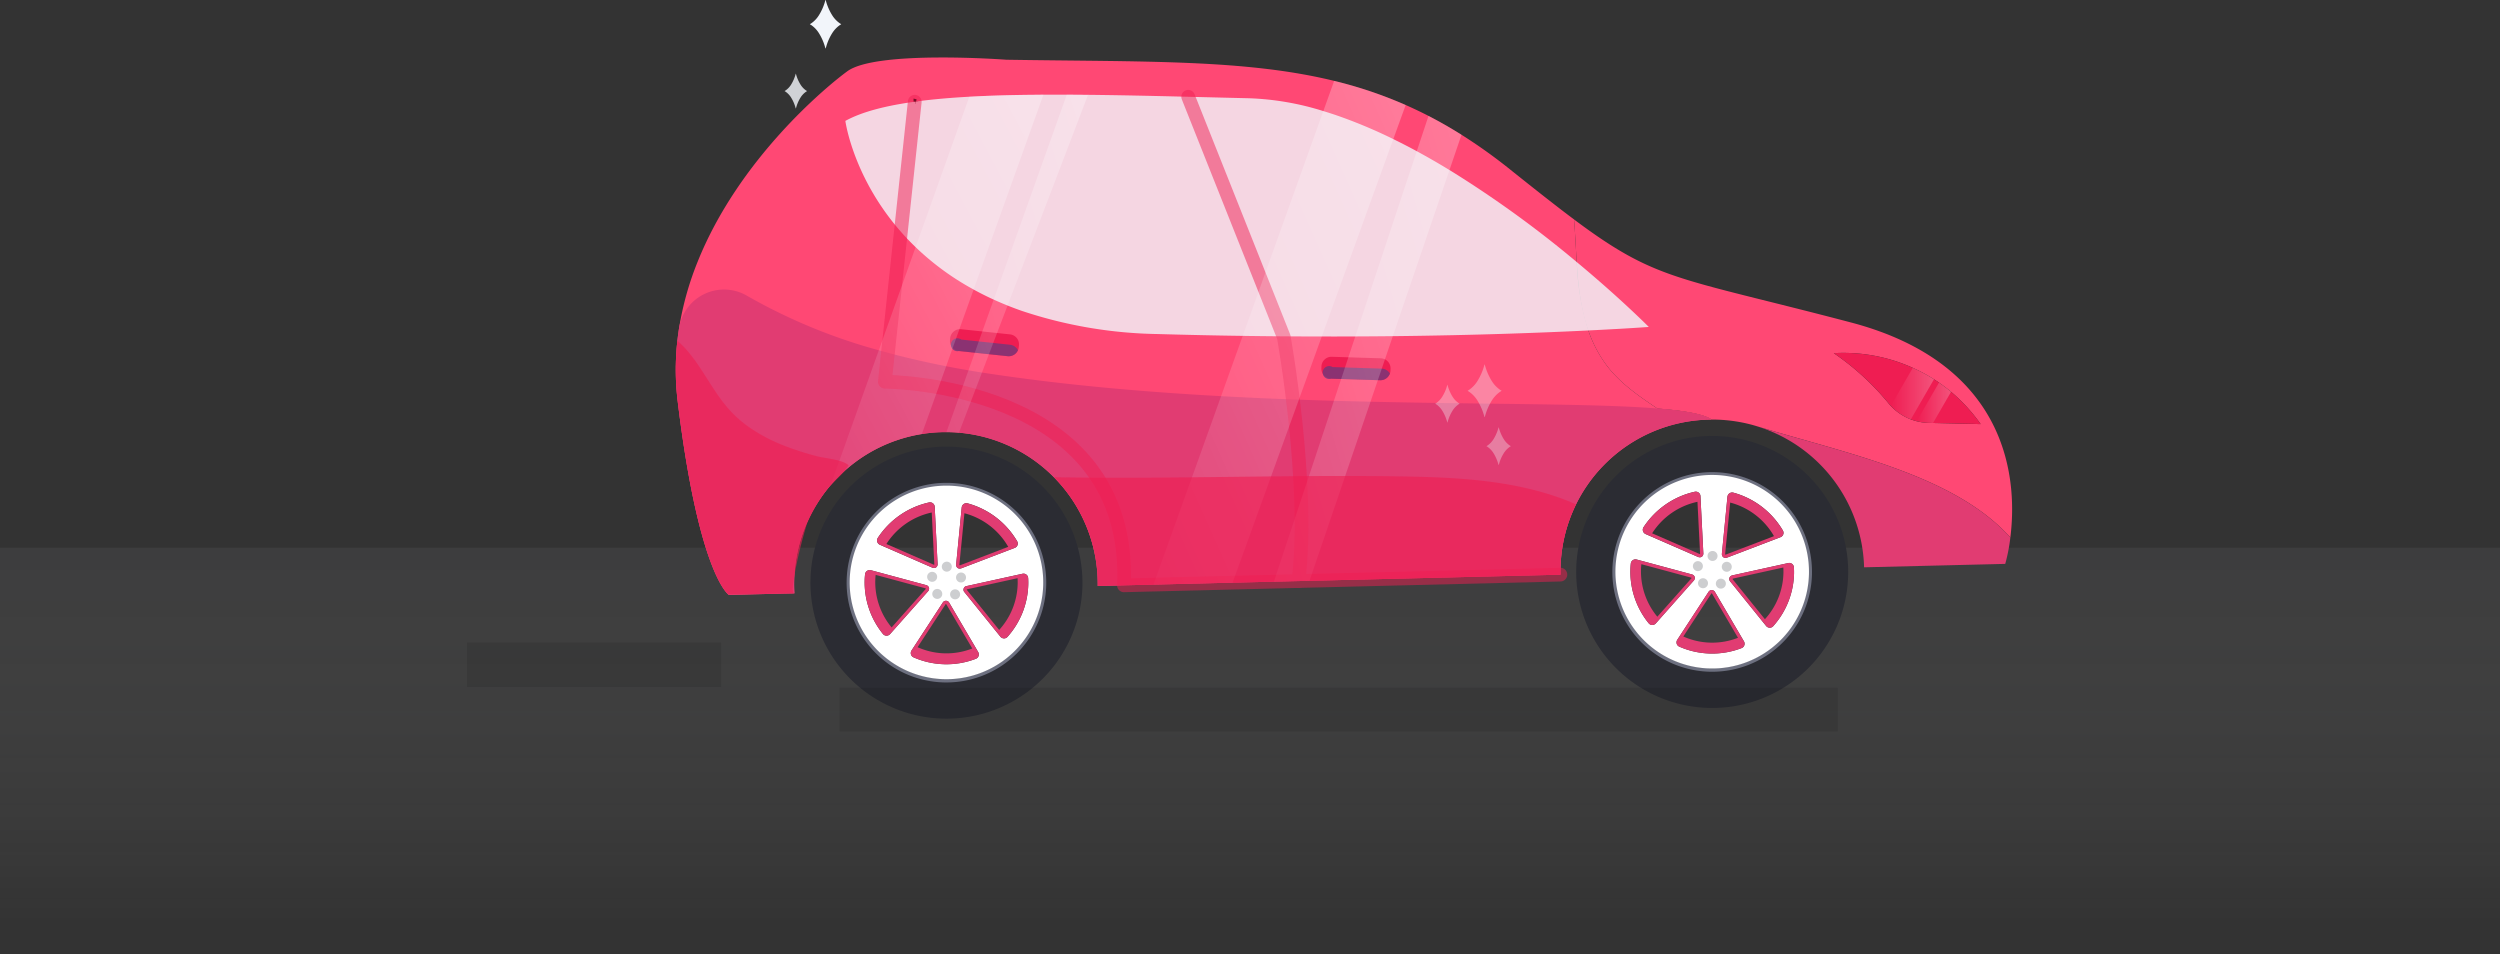 <svg xmlns="http://www.w3.org/2000/svg" xmlns:xlink="http://www.w3.org/1999/xlink" width="545.532" height="208.233" viewBox="0 0 545.532 208.233">
  <rect x="0" y="0" width="545.532" height="208.233" fill="#333333" stroke="none"/>
  <defs>
    <linearGradient id="linear-gradient" x1="0.5" y1="0.922" x2="0.5" y2="-0.606" gradientUnits="objectBoundingBox">
      <stop offset="0" stop-color="#fff" stop-opacity="0"/>
      <stop offset="1" stop-color="#17191d" stop-opacity="0.259"/>
    </linearGradient>
    <linearGradient id="linear-gradient-2" y1="0.5" x2="1" y2="0.5" gradientUnits="objectBoundingBox">
      <stop offset="0" stop-color="#fff" stop-opacity="0"/>
      <stop offset="1" stop-color="#fff"/>
    </linearGradient>
    <linearGradient id="linear-gradient-4" x1="-0.291" y1="1.218" x2="1.74" y2="-0.596" xlink:href="#linear-gradient-2"/>
    <linearGradient id="linear-gradient-5" x1="-0.693" y1="1.361" x2="2.11" y2="-0.652" xlink:href="#linear-gradient-2"/>
    <linearGradient id="linear-gradient-6" x1="-0.278" y1="1.232" x2="1.698" y2="-0.689" xlink:href="#linear-gradient-2"/>
    <linearGradient id="linear-gradient-7" x1="-0.698" y1="1.372" x2="2.102" y2="-0.719" xlink:href="#linear-gradient-2"/>
  </defs>
  <g id="Group_436" data-name="Group 436" transform="translate(4997 -926.089)">
    <rect id="Rectangle_64" data-name="Rectangle 64" width="545.532" height="88.726" transform="translate(-4997 1045.596)" fill="url(#linear-gradient)"/>
    <path id="Path_462" data-name="Path 462" d="M1492.865,4496.352a33.1,33.1,0,0,0-32.97,32.358c-.011.5-.011,1,0,1.486l-57.2,1.393-.323.007-7.146.173-8.287.2-15.868.387-6.451.157-5.712.139a33.122,33.122,0,0,0-30.279-33.443c-.683-.064-1.377-.1-2.075-.117-.221-.007-.439-.007-.661-.007a32.91,32.91,0,0,0-5.374.417,32.41,32.41,0,0,0-5.5,1.374q-1.5.513-2.927,1.163a33.139,33.139,0,0,0-19.426,29.405q-.034,1.425.053,2.818l-14.3.346s-6.53-4.2-11.165-42.233a56.7,56.7,0,0,1-.42-6.894c0-.353,0-.7.011-1.054.011-.732.041-1.464.083-2.188.011-.221.023-.442.041-.664.015-.263.037-.525.056-.784.03-.356.06-.71.1-1.062,0-.038.007-.075.011-.108.03-.3.064-.608.1-.908.056-.488.12-.973.188-1.453.049-.323.094-.642.146-.964a66.542,66.542,0,0,1,4.042-14.412c9.033-22.488,28.147-38.254,32.67-41.55,6.365-4.638,34.667-2.507,34.667-2.507,30.193.484,52.088-.135,71.559,4.616a93.358,93.358,0,0,1,15.605,5.266l.326.146q2.331,1.036,4.65,2.229,3.6,1.852,7.2,4.117a114.4,114.4,0,0,1,10.565,7.54c5.611,4.481,10.122,8.046,13.995,10.94.252,3.085.379,6.2.582,9.289a56.335,56.335,0,0,0,2.529,14.933,28.208,28.208,0,0,0,3.738,7.262c2.923,4.057,7.108,6.939,11.33,9.772,5.9.473,9.979,1.193,11.74,2.346Z" transform="translate(-6116.369 -3478.704)" fill="#ff4874"/>
    <path id="Path_463" data-name="Path 463" d="M3005.946,4742.494c-37.977-9.979-42.248-8.939-60.341-22.454.893,10.963.233,22.3,6.849,31.484,2.924,4.057,7.108,6.939,11.331,9.772,5.9.473,9.979,1.193,11.74,2.346l.1.067c.308,0,.612,0,.919.008a33.29,33.29,0,0,1,4.973.488,31.773,31.773,0,0,1,3.806.9c19.85,6.038,43.182,10.662,55.492,24.327C3042.279,4777.795,3041.288,4751.783,3005.946,4742.494Zm18,21.959-.957-.022a11.651,11.651,0,0,1-2.616-.364,11.3,11.3,0,0,1-1.28-.405,11.812,11.812,0,0,1-4.372-2.935c-.24-.259-.473-.529-.694-.811a57.406,57.406,0,0,0-11.74-10.7,36.774,36.774,0,0,1,17.234,3.2,35.466,35.466,0,0,1,4.624,2.5c.368.229.732.473,1.1.729.882.607,1.764,1.275,2.631,2.007a37.329,37.329,0,0,1,6.455,7.044Z" transform="translate(-7599.129 -3746.062)" fill="#ff4874"/>
    <path id="Path_464" data-name="Path 464" d="M1492.865,4879.532a33.113,33.113,0,0,0-32.97,32.358c-.011.5-.011.995,0,1.486l-57.2,1.393-.323.007-7.146.173-8.287.2-15.868.386-6.451.158-5.712.139a33.131,33.131,0,0,0-30.279-33.443c-.683-.063-1.377-.1-2.075-.116-.221-.008-.439-.008-.661-.008a33.073,33.073,0,0,0-5.374.417,32.365,32.365,0,0,0-5.5,1.374c-1,.341-1.974.731-2.927,1.163a32.916,32.916,0,0,0-6.587,3.978q-.935.721-1.813,1.508a32.872,32.872,0,0,0-3.074,3.138c-.24.282-.477.567-.706.856-.1.116-.192.232-.282.353-.015.022-.03.041-.045.063a32.883,32.883,0,0,0-6.876,18.432c-.023.356-.038.716-.045,1.077q-.034,1.425.053,2.819l-.116,0-2.552.06-11.634.281a1.377,1.377,0,0,1-.135-.112c-.912-.8-6.249-6.714-10.422-37.4q-.31-2.269-.608-4.725a56.716,56.716,0,0,1-.42-6.895c0-.353,0-.7.011-1.055.011-.731.041-1.463.083-2.187.011-.222.023-.443.041-.665.015-.262.037-.526.056-.785.03-.356.06-.709.1-1.062,0-.038.007-.075.011-.109.015-.154.03-.308.049-.462s.034-.3.049-.447c.056-.487.12-.972.188-1.452.049-.323.094-.642.146-.964a9.932,9.932,0,0,1,14.862-6.92,123.158,123.158,0,0,0,28.7,11.859c.657.188,1.325.372,2,.555q5.934,1.6,12.7,2.931,2.387.467,4.879.894c.968.165,1.948.322,2.942.48l.368.056c17.181,2.657,35.2,4.211,52.7,5.149,4.984.271,9.923.488,14.787.668.278.012.552.019.826.03q3.451.124,6.842.226,3.732.112,7.382.194c27.2.657,50.763.417,64.48,1.52,5.9.473,9.979,1.193,11.74,2.346Z" transform="translate(-6116.369 -3861.884)" fill="#e13c72"/>
    <path id="Path_465" data-name="Path 465" d="M3442.835,4980.047a57.428,57.428,0,0,0-11.739-10.7,36.768,36.768,0,0,1,17.234,3.2,35.445,35.445,0,0,1,4.624,2.5c.368.229.732.473,1.1.729.882.607,1.764,1.275,2.631,2.008a37.335,37.335,0,0,1,6.455,7.044l-10.381-.24-.957-.022a11.677,11.677,0,0,1-2.616-.364,11.516,11.516,0,0,1-1.28-.405,11.812,11.812,0,0,1-4.372-2.935C3443.29,4980.6,3443.057,4980.328,3442.835,4980.047Z" transform="translate(-8027.935 -3966.193)" fill="#ef1d52"/>
    <path id="Path_466" data-name="Path 466" d="M1759.085,4537.528s-2.267.169-6.481.413c-1.865.1-4.117.229-6.722.353-9.675.477-24.252,1.036-42.338,1.242-.105,0-.21,0-.315,0l-2.173.022q-2.956.028-6.027.041c-.668,0-1.34.008-2.016.008q-2.572.011-5.217,0h-.071c-5.112,0-10.433-.038-15.932-.113-.439-.008-.882-.011-1.325-.019-5.99-.083-12.19-.218-18.566-.4a98.129,98.129,0,0,1-29.626-5.052,72.113,72.113,0,0,1-6.954-2.837c-1.464-.69-2.856-1.415-4.188-2.166a58.583,58.583,0,0,1-12.535-9.386c-12.929-12.753-14.836-27.067-14.836-27.067,3.637-2.008,8.928-3.354,15.485-4.237,3.509-.473,7.382-.811,11.555-1.043,4.361-.248,9.049-.375,14-.424q3.558-.04,7.285-.022,3.918.016,8,.075c10.084.143,20.837.455,31.8.709a60.875,60.875,0,0,1,16.183,2.8c.668.2,1.34.413,2.008.634.593.195,1.186.4,1.779.612a108.379,108.379,0,0,1,11.484,4.868c.2.1.4.2.6.3q2.2,1.087,4.361,2.256c.049.026.1.053.15.082q3.265,1.768,6.448,3.693c.229.139.462.277.691.417a237.009,237.009,0,0,1,27.765,20.075c3.261,2.71,6.117,5.209,8.471,7.33C1756.413,4534.834,1759.085,4537.528,1759.085,4537.528Z" transform="translate(-6396.295 -3540.094)" fill="#f2f5fa" opacity="0.82"/>
    <path id="Path_467" data-name="Path 467" d="M1715.486,4499.608v-.022l.048.012" transform="translate(-6512.638 -3551.349)" fill="none" stroke="#000" stroke-miterlimit="10" stroke-width="1"/>
    <g id="Group_129" data-name="Group 129" transform="translate(-4803.914 947.208)" opacity="0.5">
      <g id="Group_128" data-name="Group 128">
        <g id="Group_127" data-name="Group 127" transform="translate(0 1.084)">
          <path id="Path_468" data-name="Path 468" d="M1804.982,4603.23l-95.238,2.334c1.953-44.374-52.167-44.426-52.167-44.426l3.493-32.718,3.032-28.376" transform="translate(-1657.576 -4500.044)" fill="none" stroke="#ef1d52" stroke-linecap="round" stroke-linejoin="round" stroke-width="3"/>
        </g>
        <path id="Path_469" data-name="Path 469" d="M2248.522,4596.463c2.631-20.74-3.179-53.255-3.179-53.255l-.045-.113-3.918-9.844-16.907-42.488" transform="translate(-2158.282 -4490.763)" fill="none" stroke="#ef1d52" stroke-linecap="round" stroke-linejoin="round" stroke-width="3"/>
      </g>
    </g>
    <g id="Group_130" data-name="Group 130" transform="translate(-4789.712 997.917)">
      <path id="Path_470" data-name="Path 470" d="M1794.264,4928.623l-.041.387a2.21,2.21,0,0,1-2.413,1.955l-10.64-1.13a2.193,2.193,0,0,1-1.734-1.205,2.123,2.123,0,0,1-.218-1.208l.041-.391a2.19,2.19,0,0,1,2.413-1.951l10.64,1.126A2.191,2.191,0,0,1,1794.264,4928.623Z" transform="translate(-1779.204 -4925.067)" fill="#ef1d52"/>
      <path id="Path_471" data-name="Path 471" d="M1795.8,4946.7a2.189,2.189,0,0,1-2.237,1.3l-10.64-1.129a1.41,1.41,0,1,1,.5-2.5l10.64,1.126A2.193,2.193,0,0,1,1795.8,4946.7Z" transform="translate(-1780.956 -4942.102)" fill="#633c7f" opacity="0.71"/>
    </g>
    <g id="Group_131" data-name="Group 131" transform="translate(-4708.659 1003.941)">
      <path id="Path_472" data-name="Path 472" d="M2488.492,4979.265l-.012.389a2.209,2.209,0,0,1-2.262,2.129l-10.694-.339a2.191,2.191,0,0,1-1.818-1.073,2.123,2.123,0,0,1-.307-1.189l.012-.392a2.191,2.191,0,0,1,2.262-2.125l10.694.335A2.191,2.191,0,0,1,2488.492,4979.265Z" transform="translate(-2473.397 -4976.662)" fill="#ef1d52"/>
      <path id="Path_473" data-name="Path 473" d="M2490.684,4997.307a2.191,2.191,0,0,1-2.135,1.465l-10.694-.34a1.409,1.409,0,1,1,.316-2.533l10.694.335A2.195,2.195,0,0,1,2490.684,4997.307Z" transform="translate(-2475.729 -4993.651)" fill="#633c7f" opacity="0.71"/>
    </g>
    <g id="Group_132" data-name="Group 132" transform="translate(-4584.405 1006.355)" opacity="0.24">
      <path id="Path_474" data-name="Path 474" d="M3547.01,4999.835l-5.052,8.748a11.824,11.824,0,0,1-4.372-2.935l4.8-8.309A35.365,35.365,0,0,1,3547.01,4999.835Z" transform="translate(-3537.586 -4997.339)" fill="url(#linear-gradient-2)"/>
      <path id="Path_475" data-name="Path 475" d="M3593.493,5026.958l-3.926,6.8-.957-.022a11.651,11.651,0,0,1-2.616-.364l4.867-8.426C3591.744,5025.558,3592.626,5026.227,3593.493,5026.958Z" transform="translate(-3580.342 -5021.726)" fill="url(#linear-gradient-2)"/>
    </g>
    <g id="Group_133" data-name="Group 133" transform="translate(-4745.293 943.74)" opacity="0.43">
      <path id="Path_476" data-name="Path 476" d="M2214.67,4466.328l-2.7,7.442-15.609,43.073-2.729,7.529-.683,1.88-16.044,44.274,0,0-17.264.446,17.009-47.412,2.458-6.853,7.093-19.786,10.5-29.27,2.365-6.594A93.355,93.355,0,0,1,2214.67,4466.328Z" transform="translate(-2159.64 -4461.063)" fill="url(#linear-gradient-4)"/>
      <path id="Path_477" data-name="Path 477" d="M2425.666,4530.623l-2.623,7.694-12.359,36.254-2.755,8.087-14.9,43.73-.514,1.5v.012l-7.772.2v0l8.549-25.757,6.605-19.906,2.59-7.8,13.421-40.428,2.559-7.7Q2422.067,4528.359,2425.666,4530.623Z" transform="translate(-2358.457 -4518.865)" fill="url(#linear-gradient-5)"/>
    </g>
    <g id="Group_134" data-name="Group 134" transform="translate(-4815.748 946.754)" opacity="0.43">
      <path id="Path_478" data-name="Path 478" d="M1602.653,4486.938l-18.337,51.165-.9,2.522-.559,1.558-1.437,4.012-1.648,4.594-3.652,10.189a32.407,32.407,0,0,0-5.5,1.374c-1,.341-1.974.732-2.927,1.164a33.216,33.216,0,0,0-11.473,8.625l10.509-29.431,2.935-8.227,16.814-47.1c4.361-.248,9.049-.375,13.995-.424a.45.45,0,0,0,.349,0Z" transform="translate(-1556.217 -4486.93)" fill="url(#linear-gradient-6)"/>
      <path id="Path_479" data-name="Path 479" d="M1803.581,4486.948l-19.835,51.927-.829,2.166-.938,2.458-1.531,4.012-1.9,4.958-3.115,8.159c-.683-.064-1.377-.1-2.075-.117-.221-.007-.439-.007-.66-.007l3.122-8.752,1.681-4.722,1.377-3.858.878-2.466.773-2.169,18.427-51.664c.492,0,.863,0,1.163.008C1801.427,4486.9,1801.374,4486.918,1803.581,4486.948Z" transform="translate(-1747.425 -4486.873)" fill="url(#linear-gradient-7)"/>
    </g>
    <path id="Path_480" data-name="Path 480" d="M3341.269,5130.374a37.786,37.786,0,0,1-1.118,5.761l-30.8.747a33.131,33.131,0,0,0-23.569-30.835C3305.627,5112.086,3328.959,5116.709,3341.269,5130.374Z" transform="translate(-7899.583 -4086.999)" fill="#e13c72"/>
    <path id="Path_481" data-name="Path 481" d="M3113.148,5075.8a33,33,0,0,0-7.146.811c-1.527-1.107-3.115-2.162-4.695-3.224,5.9.473,9.979,1.193,11.739,2.346Z" transform="translate(-7736.651 -4058.156)" fill="none"/>
    <g id="Group_135" data-name="Group 135" transform="translate(-4849.537 1000.456)" opacity="0.61">
      <path id="Path_482" data-name="Path 482" d="M1304.542,4973.956a8.043,8.043,0,0,1-.848,1.223c-1.115,1.37-2.657,2.624-3.779,3.993-.1.117-.192.233-.282.353-.015.023-.03.042-.045.064a34.554,34.554,0,0,0-4.117,7.1,99.235,99.235,0,0,0-2.758,11.327c-.36,2.094-.488,3.693-.109,3.9a.177.177,0,0,0,.09.022c-.882.011-1.764.026-2.642.038l-11.769.169c-.912-.8-6.249-6.714-10.422-37.4q-.31-2.268-.608-4.725a56.716,56.716,0,0,1-.42-6.895c0-.353,0-.7.011-1.055.011-.731.041-1.464.083-2.187.011-.222.023-.443.041-.665.015-.262.037-.525.056-.784.03-.357.06-.709.1-1.062,0-.038.007-.075.011-.108.015-.154.03-.308.049-.462,4.627,3.926,7.138,10.384,11.33,15.045a25.739,25.739,0,0,0,4.474,3.915,36.557,36.557,0,0,0,7.461,3.918,63.839,63.839,0,0,0,7.015,2.267C1299.495,4972.5,1303.007,4972.657,1304.542,4973.956Z" transform="translate(-1266.832 -4946.81)" fill="#ef1d52"/>
      <path id="Path_483" data-name="Path 483" d="M2084.027,5220.991l-57.2,1.393-.323.007-7.146.173-8.287.2-15.868.387-6.451.158-5.712.139a33.012,33.012,0,0,0-9.574-23.734c25.1.458,50.392-.556,75.469-.177,12.775.2,25.862.822,37.65,5.746.278.117.552.236.829.356a32.969,32.969,0,0,0-3.393,13.864C2084.012,5220,2084.012,5220.5,2084.027,5220.991Z" transform="translate(-1890.961 -5169.953)" fill="#ef1d52"/>
    </g>
    <path id="Path_484" data-name="Path 484" d="M3113.993,5223.124" transform="translate(-7747.856 -4190.406)" fill="none" stroke="#707070" stroke-miterlimit="10" stroke-width="1"/>
    <g id="Group_140" data-name="Group 140" transform="translate(-4820.15 1023.551)">
      <g id="Group_139" data-name="Group 139">
        <g id="Group_136" data-name="Group 136">
          <path id="Path_485" data-name="Path 485" d="M1603.42,5208.033a21,21,0,1,1-21.478,20.5,21.02,21.02,0,0,1,21.478-20.5Zm.034-1.448a22.443,22.443,0,1,0,21.915,22.959,22.444,22.444,0,0,0-21.915-22.959Z" transform="translate(-1573.252 -5199.343)" fill="#6d7080"/>
          <path id="Path_486" data-name="Path 486" d="M1548.888,5144.622a29.678,29.678,0,1,0,28.979,30.361A29.712,29.712,0,0,0,1548.888,5144.622Zm-1.2,51.447a21.781,21.781,0,1,1,22.281-21.268A21.8,21.8,0,0,1,1547.689,5196.068Z" transform="translate(-1518.519 -5144.613)" fill="#2b2c33"/>
        </g>
        <path id="Path_487" data-name="Path 487" d="M1613.464,5217.53a21.118,21.118,0,1,0,20.621,21.6A21.118,21.118,0,0,0,1613.464,5217.53Zm2.838,4.766a1.031,1.031,0,0,1,1.283-.908,18.028,18.028,0,0,1,10.8,8.242,1.024,1.024,0,0,1,.1.855,1.048,1.048,0,0,1-.626.626l-11.617,4.443a1.049,1.049,0,0,1-.39.072.762.762,0,0,1-.557-.25.907.907,0,0,1-.2-.7Zm-18.306,6.63a18.03,18.03,0,0,1,11.173-7.732,1.022,1.022,0,0,1,1.242.965l.628,12.427a.883.883,0,0,1-.222.685.757.757,0,0,1-.569.226,1.04,1.04,0,0,1-.384-.089l-11.407-4.979a1.054,1.054,0,0,1-.589-.651A1.016,1.016,0,0,1,1598,5228.927Zm1.879,21.34a1.012,1.012,0,0,1-.769-.387,17.845,17.845,0,0,1-3.987-11.651c.011-.465.039-.911.09-1.36a1.022,1.022,0,0,1,1.294-.885l12.021,3.24a.865.865,0,0,1,.633.565.855.855,0,0,1-.22.809l-8.256,9.305A1.051,1.051,0,0,1,1599.875,5250.267Zm20.111,4.423a1.02,1.02,0,0,1-.6.619,17.815,17.815,0,0,1-13.585-.315,1.024,1.024,0,0,1-.575-.638,1.05,1.05,0,0,1,.135-.872l6.8-10.427a.814.814,0,0,1,1.432.037l6.3,10.729A1.03,1.03,0,0,1,1619.986,5254.689Zm6.312-4.177a1.007,1.007,0,0,1-.782.351,1.039,1.039,0,0,1-.788-.4l-7.812-9.677a.8.8,0,0,1,.474-1.353l12.152-2.678a1.022,1.022,0,0,1,1.262.947c.028.452.037.9.026,1.359A17.84,17.84,0,0,1,1626.3,5250.513Z" transform="translate(-1583.294 -5209.012)" fill="#fff"/>
        <path id="Path_488" data-name="Path 488" d="M1765.081,5361.791a1.09,1.09,0,1,0-1.068-1.111A1.088,1.088,0,0,0,1765.081,5361.791Z" transform="translate(-1735.35 -5334.508)" fill="#cdced0"/>
        <path id="Path_489" data-name="Path 489" d="M1791.338,5379.886a1.09,1.09,0,1,0,1.36.729A1.09,1.09,0,0,0,1791.338,5379.886Z" transform="translate(-1758.795 -5352.374)" fill="#cdced0"/>
        <path id="Path_490" data-name="Path 490" d="M1779.749,5413a1.091,1.091,0,1,0,.276-1.516A1.083,1.083,0,0,0,1779.749,5413Z" transform="translate(-1749.078 -5380.15)" fill="#cdced0"/>
        <path id="Path_491" data-name="Path 491" d="M1738.737,5380.057a1.091,1.091,0,1,0-1.393.666A1.092,1.092,0,0,0,1738.737,5380.057Z" transform="translate(-1711.151 -5351.284)" fill="#cdced0"/>
        <g id="Group_138" data-name="Group 138" transform="translate(11.82 12.158)">
          <g id="Group_137" data-name="Group 137">
            <path id="Path_492" data-name="Path 492" d="M1791.547,5264.6a1.04,1.04,0,0,0,.39-.072l11.617-4.442a1.049,1.049,0,0,0,.626-.627,1.025,1.025,0,0,0-.1-.855,18.03,18.03,0,0,0-10.8-8.242,1.031,1.031,0,0,0-1.283.908l-1.213,12.386a.908.908,0,0,0,.2.7A.759.759,0,0,0,1791.547,5264.6Zm1.052-12.076a15.581,15.581,0,0,1,9.56,7.33l-10.476,4.006a.314.314,0,0,1-.119.025l-.037-.009a.215.215,0,0,1-.023-.153Z" transform="translate(-1770.818 -5250.146)" fill="#e13c72"/>
            <path id="Path_493" data-name="Path 493" d="M1643.607,5258l11.407,4.979a1.023,1.023,0,0,0,.384.09.757.757,0,0,0,.569-.226.884.884,0,0,0,.222-.686l-.628-12.426a1.022,1.022,0,0,0-1.242-.966,18.035,18.035,0,0,0-11.173,7.733,1.016,1.016,0,0,0-.128.851A1.056,1.056,0,0,0,1643.607,5258Zm11.3-7.043.568,11.243a.219.219,0,0,1-.026.148c-.013.014-.065.016-.151-.023l-10.283-4.49A15.584,15.584,0,0,1,1654.91,5250.962Z" transform="translate(-1640.265 -5248.746)" fill="#e13c72"/>
            <path id="Path_494" data-name="Path 494" d="M1633.8,5379.153a.864.864,0,0,0-.633-.565l-12.021-3.24a1.021,1.021,0,0,0-1.294.884c-.051.45-.079.9-.09,1.36a17.845,17.845,0,0,0,3.987,11.651,1.012,1.012,0,0,0,.769.387,1.051,1.051,0,0,0,.806-.364l8.256-9.305A.855.855,0,0,0,1633.8,5379.153Zm-.755.334-7.4,8.339a15.463,15.463,0,0,1-3.564-10.241c.01-.412.04-.819.081-1.223l10.812,2.916c.1.028.134.068.137.077S1633.1,5379.42,1633.042,5379.487Z" transform="translate(-1619.754 -5360.534)" fill="#e13c72"/>
            <path id="Path_495" data-name="Path 495" d="M1818.691,5382.964a1.022,1.022,0,0,0-1.262-.948l-12.152,2.678a.8.8,0,0,0-.474,1.353l7.812,9.676a1.035,1.035,0,0,0,.788.4,1.007,1.007,0,0,0,.782-.351,17.84,17.84,0,0,0,4.533-11.453C1818.728,5383.86,1818.719,5383.415,1818.691,5382.964Zm-6.33,11.307-7-8.673c-.056-.071-.068-.123-.061-.136s.036-.047.136-.07l10.94-2.411c.022.406.033.815.024,1.227A15.466,15.466,0,0,1,1812.361,5394.271Z" transform="translate(-1783 -5366.434)" fill="#e13c72"/>
            <path id="Path_496" data-name="Path 496" d="M1714.379,5433.141a.814.814,0,0,0-1.432-.037l-6.8,10.427a1.052,1.052,0,0,0-.136.872,1.024,1.024,0,0,0,.575.638,17.815,17.815,0,0,0,13.585.315,1.013,1.013,0,0,0,.5-1.487Zm-.974,11.024a15.44,15.44,0,0,1-5.942-1.342l6.083-9.331c.057-.088.1-.105.11-.1s.052.02.1.112l5.638,9.6A15.443,15.443,0,0,1,1713.405,5444.165Z" transform="translate(-1695.904 -5411.217)" fill="#e13c72"/>
          </g>
        </g>
        <path id="Path_497" data-name="Path 497" d="M1746.438,5410.98a1.089,1.089,0,1,0,1.525-.2A1.088,1.088,0,0,0,1746.438,5410.98Z" transform="translate(-1719.626 -5379.504)" fill="#cdced0"/>
      </g>
    </g>
    <g id="Group_145" data-name="Group 145" transform="translate(-4653.055 1021.216)">
      <g id="Group_144" data-name="Group 144">
        <g id="Group_141" data-name="Group 141">
          <path id="Path_498" data-name="Path 498" d="M3034.527,5188.033a21,21,0,1,1-21.478,20.5,21.019,21.019,0,0,1,21.478-20.5Zm.033-1.448a22.443,22.443,0,1,0,21.915,22.959,22.444,22.444,0,0,0-21.915-22.959Z" transform="translate(-3004.359 -5179.343)" fill="#6d7080"/>
          <path id="Path_499" data-name="Path 499" d="M2979.994,5124.622a29.678,29.678,0,1,0,28.979,30.36A29.711,29.711,0,0,0,2979.994,5124.622Zm-1.2,51.446a21.781,21.781,0,1,1,22.281-21.268A21.8,21.8,0,0,1,2978.795,5176.068Z" transform="translate(-2949.625 -5124.614)" fill="#2b2c33"/>
        </g>
        <path id="Path_500" data-name="Path 500" d="M3044.571,5197.53a21.118,21.118,0,1,0,20.621,21.6A21.118,21.118,0,0,0,3044.571,5197.53Zm2.837,4.766a1.031,1.031,0,0,1,1.283-.908,18.029,18.029,0,0,1,10.8,8.242,1.024,1.024,0,0,1,.1.855,1.048,1.048,0,0,1-.626.627l-11.617,4.443a1.038,1.038,0,0,1-.39.072.76.76,0,0,1-.557-.249.91.91,0,0,1-.2-.7Zm-18.306,6.63a18.034,18.034,0,0,1,11.173-7.732,1.022,1.022,0,0,1,1.242.966l.628,12.427a.881.881,0,0,1-.222.685.755.755,0,0,1-.569.226,1.039,1.039,0,0,1-.384-.089l-11.407-4.979a1.057,1.057,0,0,1-.589-.652A1.016,1.016,0,0,1,3029.1,5208.927Zm1.879,21.34a1.013,1.013,0,0,1-.769-.387,17.842,17.842,0,0,1-3.987-11.651c.011-.465.039-.91.09-1.36a1.021,1.021,0,0,1,1.294-.884l12.021,3.24a.865.865,0,0,1,.633.565.854.854,0,0,1-.221.809l-8.256,9.306A1.054,1.054,0,0,1,3030.981,5230.267Zm20.112,4.422a1.019,1.019,0,0,1-.6.619,17.815,17.815,0,0,1-13.586-.315,1.025,1.025,0,0,1-.575-.638,1.052,1.052,0,0,1,.136-.872l6.8-10.427a.814.814,0,0,1,1.432.037l6.3,10.728A1.03,1.03,0,0,1,3051.093,5234.689Zm6.312-4.177a1.007,1.007,0,0,1-.782.352,1.042,1.042,0,0,1-.788-.4l-7.812-9.677a.859.859,0,0,1-.183-.818.869.869,0,0,1,.657-.534l12.152-2.678a1.022,1.022,0,0,1,1.262.948c.028.451.037.9.026,1.358A17.839,17.839,0,0,1,3057.4,5230.513Z" transform="translate(-3014.4 -5189.012)" fill="#fff"/>
        <path id="Path_501" data-name="Path 501" d="M3196.188,5341.791a1.09,1.09,0,1,0-1.067-1.111A1.088,1.088,0,0,0,3196.188,5341.791Z" transform="translate(-3166.457 -5314.508)" fill="#cdced0"/>
        <path id="Path_502" data-name="Path 502" d="M3222.445,5359.886a1.09,1.09,0,1,0,1.36.729A1.09,1.09,0,0,0,3222.445,5359.886Z" transform="translate(-3189.902 -5332.374)" fill="#cdced0"/>
        <path id="Path_503" data-name="Path 503" d="M3210.855,5393a1.091,1.091,0,1,0,.276-1.516A1.084,1.084,0,0,0,3210.855,5393Z" transform="translate(-3180.184 -5360.149)" fill="#cdced0"/>
        <path id="Path_504" data-name="Path 504" d="M3169.843,5360.057a1.091,1.091,0,1,0-1.393.666A1.092,1.092,0,0,0,3169.843,5360.057Z" transform="translate(-3142.257 -5331.284)" fill="#cdced0"/>
        <g id="Group_143" data-name="Group 143" transform="translate(11.82 12.158)">
          <g id="Group_142" data-name="Group 142">
            <path id="Path_505" data-name="Path 505" d="M3222.653,5244.6a1.049,1.049,0,0,0,.39-.071l11.617-4.443a1.049,1.049,0,0,0,.626-.627,1.024,1.024,0,0,0-.1-.855,18.028,18.028,0,0,0-10.8-8.243,1.031,1.031,0,0,0-1.284.908l-1.212,12.386a.907.907,0,0,0,.2.7A.758.758,0,0,0,3222.653,5244.6Zm1.052-12.075a15.581,15.581,0,0,1,9.561,7.329l-10.476,4.006a.305.305,0,0,1-.119.025l-.036-.009a.212.212,0,0,1-.023-.153Z" transform="translate(-3201.924 -5230.145)" fill="#e13c72"/>
            <path id="Path_506" data-name="Path 506" d="M3074.713,5238l11.407,4.979a1.024,1.024,0,0,0,.384.09.755.755,0,0,0,.569-.226.883.883,0,0,0,.222-.685l-.628-12.427a1.023,1.023,0,0,0-1.242-.966,18.035,18.035,0,0,0-11.173,7.733,1.015,1.015,0,0,0-.128.851A1.056,1.056,0,0,0,3074.713,5238Zm11.3-7.043.568,11.243a.221.221,0,0,1-.026.148c-.013.014-.065.015-.152-.023l-10.283-4.49A15.584,15.584,0,0,1,3086.016,5230.962Z" transform="translate(-3071.371 -5228.746)" fill="#e13c72"/>
            <path id="Path_507" data-name="Path 507" d="M3064.9,5359.153a.862.862,0,0,0-.633-.564l-12.021-3.241a1.022,1.022,0,0,0-1.294.884c-.051.45-.079.9-.089,1.361a17.841,17.841,0,0,0,3.987,11.651,1.012,1.012,0,0,0,.769.387,1.052,1.052,0,0,0,.806-.364l8.256-9.306A.855.855,0,0,0,3064.9,5359.153Zm-.754.334-7.4,8.339a15.463,15.463,0,0,1-3.564-10.241c.01-.412.04-.819.082-1.223l10.812,2.917c.1.028.134.067.137.076S3064.209,5359.42,3064.149,5359.487Z" transform="translate(-3050.861 -5340.534)" fill="#e13c72"/>
            <path id="Path_508" data-name="Path 508" d="M3249.8,5362.965a1.022,1.022,0,0,0-1.262-.948l-12.152,2.678a.869.869,0,0,0-.657.534.859.859,0,0,0,.183.818l7.812,9.677a1.039,1.039,0,0,0,.788.4,1.007,1.007,0,0,0,.782-.351,17.838,17.838,0,0,0,4.533-11.453C3249.834,5363.861,3249.825,5363.416,3249.8,5362.965Zm-6.33,11.307-7-8.672c-.056-.072-.068-.124-.061-.136s.036-.047.136-.07l10.941-2.41c.022.405.033.814.024,1.226A15.466,15.466,0,0,1,3243.467,5374.271Z" transform="translate(-3214.106 -5346.434)" fill="#e13c72"/>
            <path id="Path_509" data-name="Path 509" d="M3145.485,5413.141a.814.814,0,0,0-1.432-.037l-6.8,10.427a1.051,1.051,0,0,0-.136.872,1.024,1.024,0,0,0,.575.638,17.815,17.815,0,0,0,13.585.315,1.018,1.018,0,0,0,.6-.619,1.031,1.031,0,0,0-.1-.868Zm-.974,11.024a15.44,15.44,0,0,1-5.942-1.341l6.083-9.332c.057-.087.1-.1.11-.1s.052.02.1.112l5.638,9.6A15.442,15.442,0,0,1,3144.511,5424.165Z" transform="translate(-3127.01 -5391.217)" fill="#e13c72"/>
          </g>
        </g>
        <path id="Path_510" data-name="Path 510" d="M3177.545,5390.98a1.089,1.089,0,1,0,1.524-.2A1.088,1.088,0,0,0,3177.545,5390.98Z" transform="translate(-3150.733 -5359.504)" fill="#cdced0"/>
      </g>
    </g>
    <rect id="Rectangle_66" data-name="Rectangle 66" width="55.461" height="9.717" transform="translate(-4839.638 1075.993) rotate(-180)" opacity="0.1"/>
    <rect id="Rectangle_67" data-name="Rectangle 67" width="217.833" height="9.548" transform="translate(-4595.97 1085.703) rotate(-180)" opacity="0.1"/>
    <path id="Path_631" data-name="Path 631" d="M3013.588,4519.515c.8.519,1.612,1.06,2.373,1.657.268.206.527.421.775.646a8.034,8.034,0,0,1,2.428,3.447,6.849,6.849,0,0,1,.308,1.517,8.544,8.544,0,0,1-.057,1.95" transform="translate(-7659.174 -3568.95)" fill="none"/>
    <path id="Path_632" data-name="Path 632" d="M3029.705,4511.371a3.094,3.094,0,0,1,1.276-1.306,4.188,4.188,0,0,1,1.249-.467,8.377,8.377,0,0,1,3.175.112c.172.032.342.063.514.1" transform="translate(-7673.409 -3560.094)" fill="none"/>
    <path id="Path_693" data-name="Path 693" d="M3191,5020.033" transform="translate(-7815.873 -4011.028)" fill="#030384"/>
    <path id="Path_694" data-name="Path 694" d="M2973.218,5047.476" transform="translate(-7623.518 -4035.267)" opacity="0.89"/>
    <path id="Path_698" data-name="Path 698" d="M3032.454,4526.474a3.864,3.864,0,0,1-.935-.132c-.055-.012-.11-.028-.166-.044-.14-.044-.28-.1-.416-.153a3.98,3.98,0,0,1-1.147-.747,1.853,1.853,0,0,1-.686-1.315,1.207,1.207,0,0,1,.079-.408,1.626,1.626,0,0,1,.754-.844,2.827,2.827,0,0,1,1.533-.257,8.65,8.65,0,0,1,2.78.806q1.159.5,2.272,1.1a12.472,12.472,0,0,1,1.217.731" transform="translate(-7672.879 -3571.642)" fill="none"/>
    <path id="Path_706" data-name="Path 706" d="M1532.942,4417.916c-.109-.061-.218-.128-.325-.2a5.983,5.983,0,0,1-1.593-1.693,11.757,11.757,0,0,1-1.429-3.33.04.04,0,0,0-.074,0,11.768,11.768,0,0,1-1.429,3.33,5.981,5.981,0,0,1-1.593,1.693c-.107.073-.216.141-.325.2a.038.038,0,0,0,0,.067c.108.06.217.127.325.2a5.989,5.989,0,0,1,1.593,1.693,11.764,11.764,0,0,1,1.429,3.33.039.039,0,0,0,.074,0c.038-.139.078-.275.119-.412a.037.037,0,0,0,.01-.029v0a11.378,11.378,0,0,1,1.3-2.885,6.079,6.079,0,0,1,1.509-1.632h0a.039.039,0,0,0,.032-.018s0-.005,0-.008l.049-.036c.108-.073.217-.141.325-.2a.038.038,0,0,0,0-.067Z" transform="translate(-6346.412 -3486.578)" fill="#f2f5fa"/>
    <path id="Path_707" data-name="Path 707" d="M1475.148,4451.467c-.078-.043-.156-.091-.233-.144a4.3,4.3,0,0,1-1.141-1.212,8.422,8.422,0,0,1-1.023-2.384.029.029,0,0,0-.053,0,8.429,8.429,0,0,1-1.023,2.384,4.3,4.3,0,0,1-1.141,1.212c-.076.052-.155.1-.232.144a.028.028,0,0,0-.014.024.028.028,0,0,0,.014.024c.077.043.156.092.232.144a4.3,4.3,0,0,1,1.141,1.212,8.426,8.426,0,0,1,1.023,2.385.028.028,0,0,0,.053,0c.027-.1.056-.2.085-.295a.028.028,0,0,0,.007-.021v0a8.143,8.143,0,0,1,.931-2.066,4.349,4.349,0,0,1,1.081-1.168h0a.027.027,0,0,0,.023-.012s0,0,0-.006l.035-.026c.077-.052.155-.1.233-.144a.028.028,0,0,0,.014-.024A.028.028,0,0,0,1475.148,4451.467Z" transform="translate(-6296.068 -3505.528)" fill="#f2f5fa" opacity="0.82"/>
    <path id="Path_708" data-name="Path 708" d="M2385.953,4474.426c-.118-.066-.236-.139-.352-.218a6.5,6.5,0,0,1-1.727-1.836,12.763,12.763,0,0,1-1.55-3.611.044.044,0,0,0-.081,0,12.764,12.764,0,0,1-1.55,3.611,6.5,6.5,0,0,1-1.727,1.836c-.116.079-.234.152-.352.218a.042.042,0,0,0-.022.037.043.043,0,0,0,.022.037c.117.065.235.138.352.218a6.489,6.489,0,0,1,1.727,1.836,12.757,12.757,0,0,1,1.55,3.611.042.042,0,0,0,.081,0c.041-.151.084-.3.129-.447a.04.04,0,0,0,.011-.032v0a12.331,12.331,0,0,1,1.411-3.129,6.571,6.571,0,0,1,1.637-1.77h0a.042.042,0,0,0,.035-.019s0-.006,0-.009l.053-.039c.116-.08.235-.153.352-.218a.043.043,0,0,0,.021-.037A.042.042,0,0,0,2385.953,4474.426Z" transform="translate(-7055.32 -3463.098)" fill="#f2f5fa" opacity="0.35"/>
    <path id="Path_709" data-name="Path 709" d="M2323.276,4510.812c-.084-.047-.169-.1-.252-.156a4.653,4.653,0,0,1-1.237-1.315,9.124,9.124,0,0,1-1.11-2.586.031.031,0,0,0-.058,0,9.132,9.132,0,0,1-1.109,2.586,4.657,4.657,0,0,1-1.237,1.315c-.083.056-.168.109-.252.156a.03.03,0,0,0,0,.053c.084.047.169.1.252.156a4.65,4.65,0,0,1,1.237,1.315,9.132,9.132,0,0,1,1.109,2.586.031.031,0,0,0,.029.022.03.03,0,0,0,.029-.022c.029-.108.061-.215.092-.319a.032.032,0,0,0,.008-.023v0a8.819,8.819,0,0,1,1.01-2.241,4.718,4.718,0,0,1,1.172-1.268h0a.029.029,0,0,0,.025-.013s0,0,0-.007l.038-.028c.083-.057.168-.109.252-.156a.031.031,0,0,0,0-.053Z" transform="translate(-7001.807 -3496.663)" fill="#f2f5fa" opacity="0.35"/>
    <path id="Path_710" data-name="Path 710" d="M2419.059,4590.241c-.085-.047-.169-.1-.252-.156a4.657,4.657,0,0,1-1.237-1.314,9.136,9.136,0,0,1-1.11-2.586.031.031,0,0,0-.058,0,9.143,9.143,0,0,1-1.11,2.586,4.654,4.654,0,0,1-1.237,1.314c-.083.057-.167.109-.252.156a.03.03,0,0,0,0,.053c.084.046.169.1.252.156a4.654,4.654,0,0,1,1.237,1.314,9.143,9.143,0,0,1,1.11,2.586.03.03,0,0,0,.058,0c.029-.107.06-.214.092-.319a.03.03,0,0,0,.008-.023v0a8.814,8.814,0,0,1,1.01-2.241,4.723,4.723,0,0,1,1.172-1.267h0a.031.031,0,0,0,.025-.014s0,0,0-.006l.038-.028c.083-.057.168-.109.252-.156a.031.031,0,0,0,0-.053Z" transform="translate(-7086.406 -3566.818)" fill="#f2f5fa" opacity="0.35"/>
  </g>
</svg>
